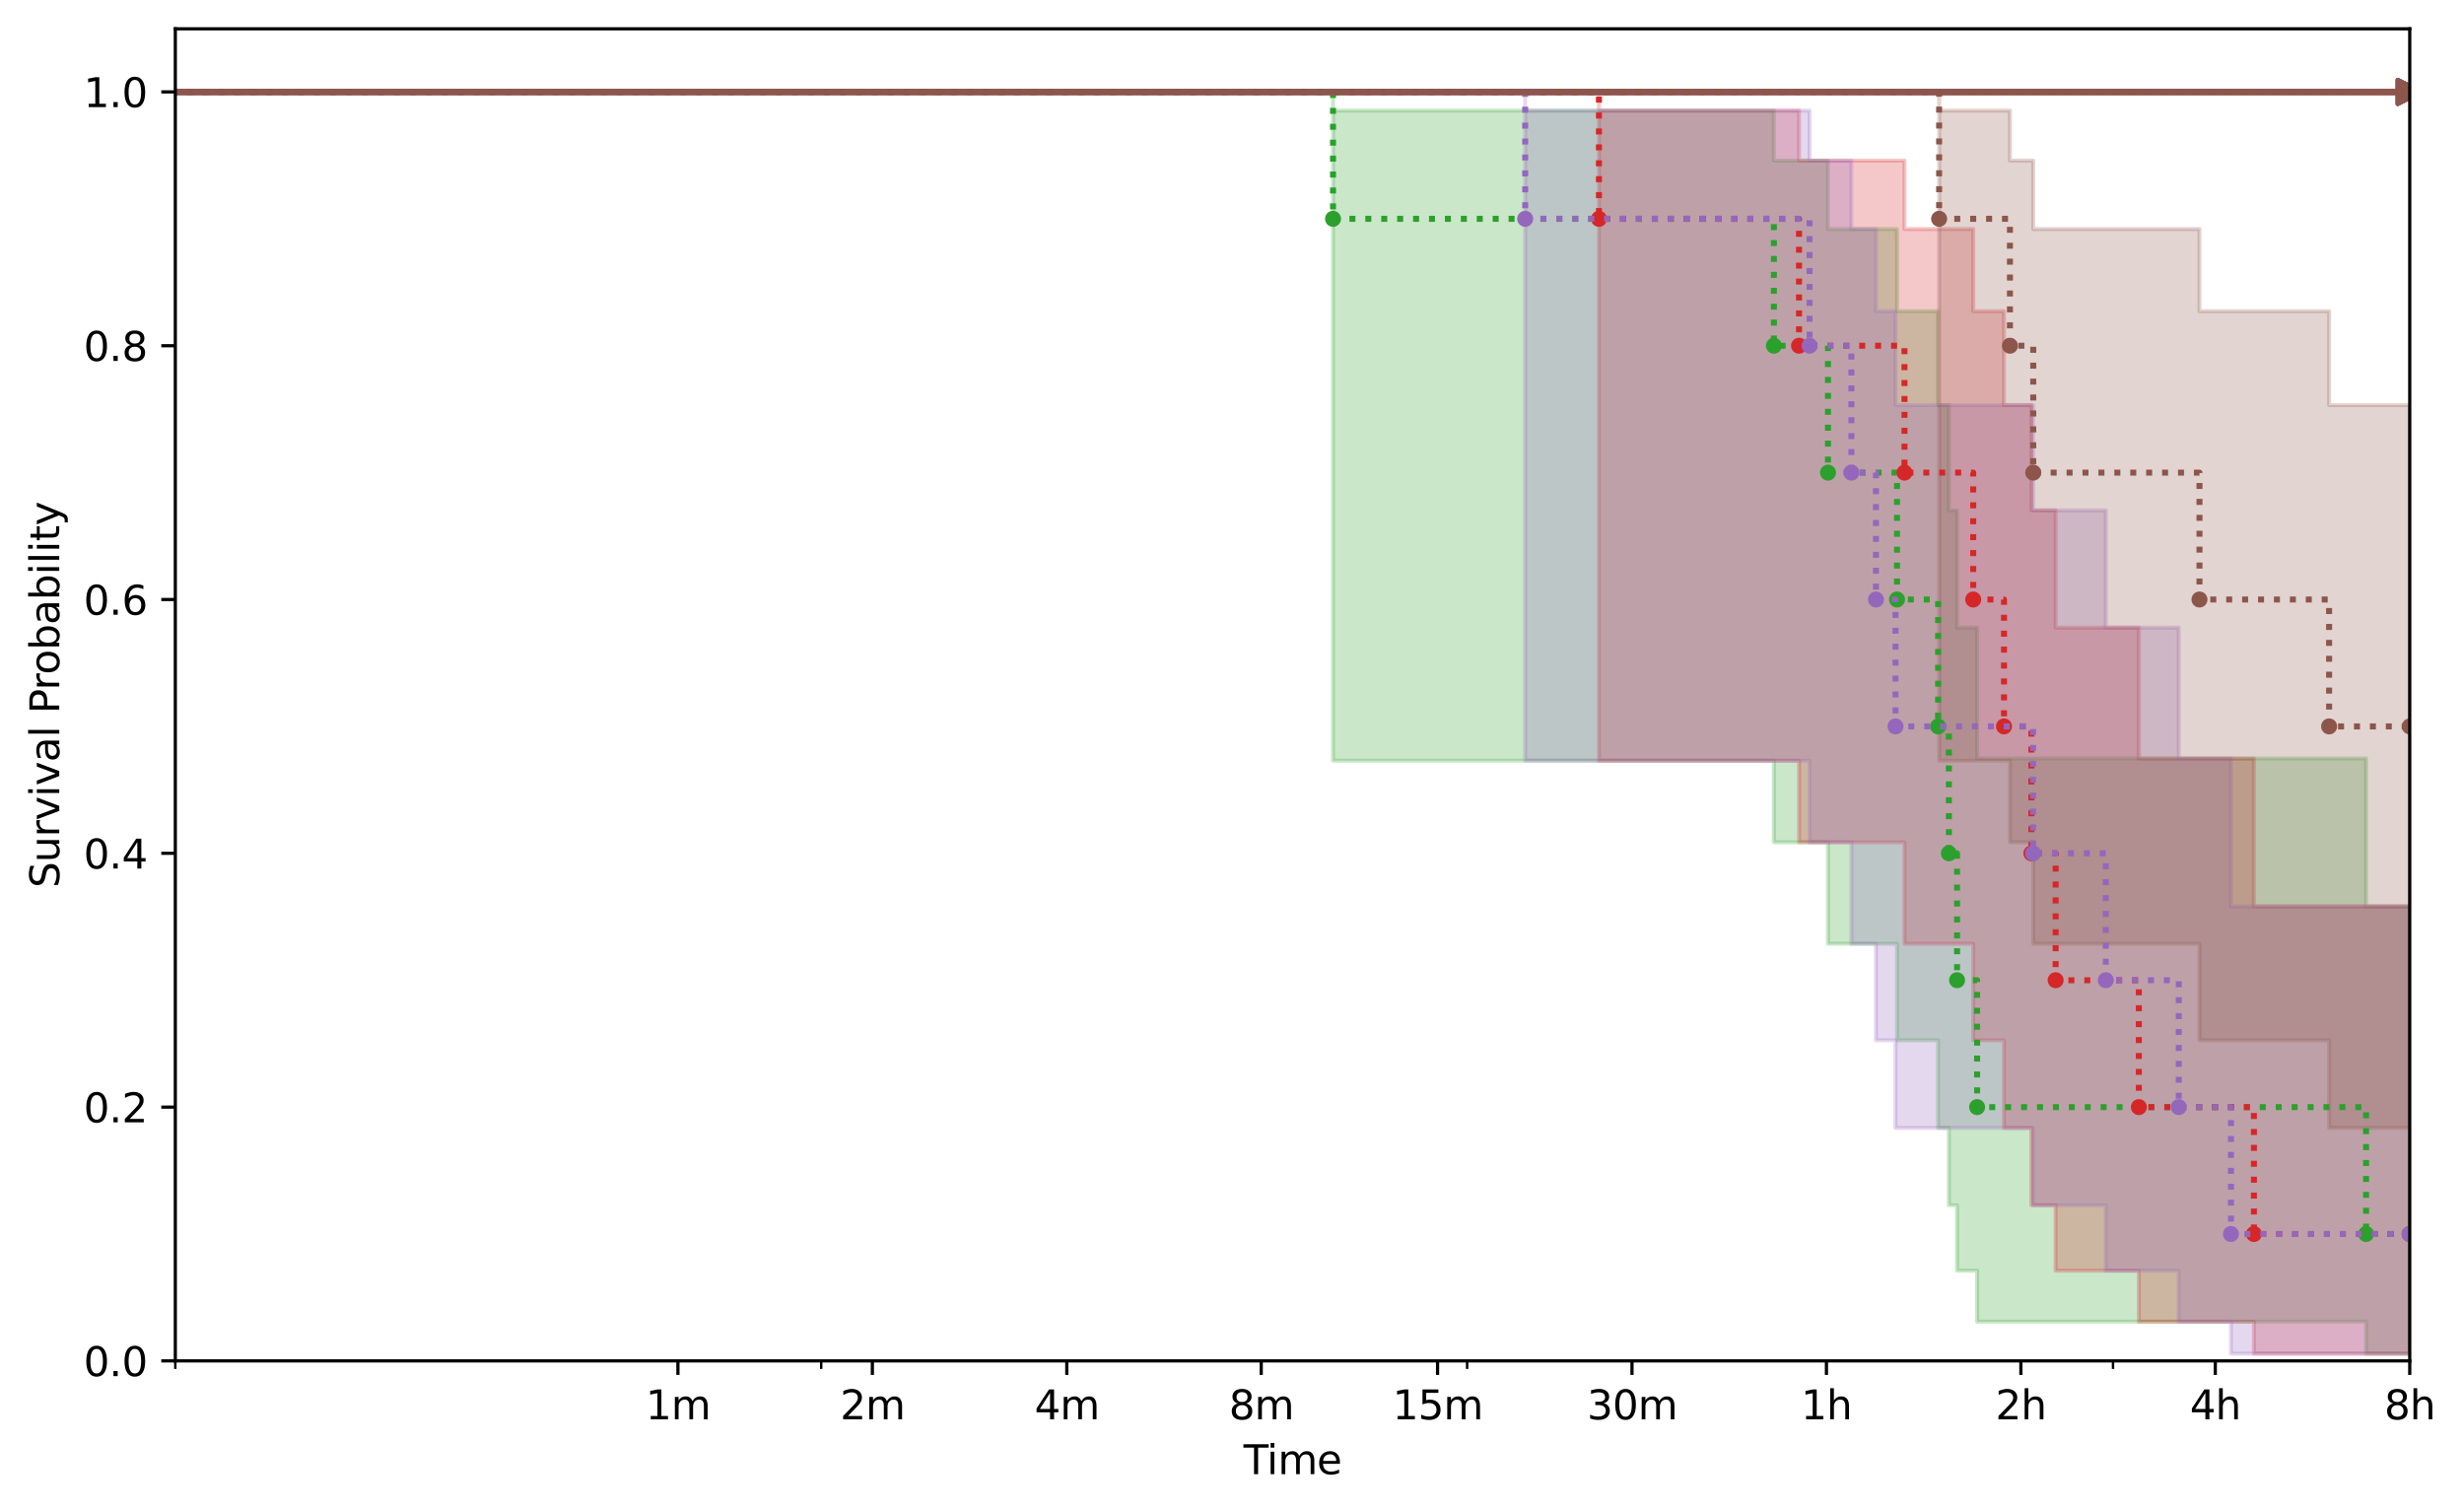 <?xml version="1.0" encoding="utf-8" standalone="no"?>
<!DOCTYPE svg PUBLIC "-//W3C//DTD SVG 1.1//EN"
  "http://www.w3.org/Graphics/SVG/1.1/DTD/svg11.dtd">
<svg xmlns:xlink="http://www.w3.org/1999/xlink" width="615.331pt" height="377.396pt" viewBox="0 0 615.331 377.396" xmlns="http://www.w3.org/2000/svg" version="1.1">
 <defs>
  <style type="text/css">*{stroke-linejoin: round; stroke-linecap: butt}</style>
 </defs>
 <g id="figure_1">
  <g id="patch_1">
   <path d="M 0 377.396 
L 615.331 377.396 
L 615.331 0 
L 0 0 
z
" style="fill: #ffffff"/>
  </g>
  <g id="axes_1">
   <g id="patch_2">
    <path d="M 43.781 339.84 
L 601.781 339.84 
L 601.781 7.2 
L 43.781 7.2 
z
" style="fill: #ffffff"/>
   </g>
   <g id="PolyCollection_1">
    <path d="M -248.185 22.954 
L -248.185 22.954 
L 601.781 22.954 
L 601.781 22.954 
L 601.781 22.954 
L 601.781 22.954 
L 601.781 22.954 
L -248.185 22.954 
z
" clip-path="url(#p99b4f36597)" style="fill: #1f77b4; fill-opacity: 0.25; stroke: #1f77b4; stroke-opacity: 0.25"/>
   </g>
   <g id="PolyCollection_2">
    <path d="M -248.185 22.954 
L -248.185 22.954 
L 601.781 22.954 
L 601.781 22.954 
L 601.781 22.954 
L 601.781 22.954 
L 601.781 22.954 
L -248.185 22.954 
z
" clip-path="url(#p99b4f36597)" style="fill: #1f77b4; fill-opacity: 0.25; stroke: #1f77b4; stroke-opacity: 0.25"/>
   </g>
   <g id="PolyCollection_3">
    <path d="M -248.185 22.954 
L -248.185 22.954 
L 601.781 22.954 
L 601.781 22.954 
L 601.781 22.954 
L 601.781 22.954 
L 601.781 22.954 
L -248.185 22.954 
z
" clip-path="url(#p99b4f36597)" style="fill: #ff7f0e; fill-opacity: 0.25; stroke: #ff7f0e; stroke-opacity: 0.25"/>
   </g>
   <g id="PolyCollection_4">
    <path d="M -248.185 22.954 
L -248.185 22.954 
L 601.781 22.954 
L 601.781 22.954 
L 601.781 22.954 
L 601.781 22.954 
L 601.781 22.954 
L -248.185 22.954 
z
" clip-path="url(#p99b4f36597)" style="fill: #ff7f0e; fill-opacity: 0.25; stroke: #ff7f0e; stroke-opacity: 0.25"/>
   </g>
   <g id="PolyCollection_5">
    <path d="M -248.185 22.954 
L -248.185 22.954 
L 332.894 22.954 
L 332.894 189.95 
L 442.99 189.95 
L 442.99 210.331 
L 456.501 210.331 
L 456.501 235.674 
L 473.739 235.674 
L 473.739 259.773 
L 483.996 259.773 
L 483.996 281.658 
L 486.688 281.658 
L 486.688 300.96 
L 488.733 300.96 
L 488.733 317.298 
L 493.741 317.298 
L 493.741 330.045 
L 590.881 330.045 
L 590.881 338.026 
L 601.781 338.026 
L 601.781 338.026 
L 601.781 226.354 
L 601.781 226.354 
L 601.781 226.354 
L 590.881 226.354 
L 590.881 189.409 
L 493.741 189.409 
L 493.741 156.722 
L 488.733 156.722 
L 488.733 127.461 
L 486.688 127.461 
L 486.688 101.169 
L 483.996 101.169 
L 483.996 77.705 
L 473.739 77.705 
L 473.739 57.194 
L 456.501 57.194 
L 456.501 40.106 
L 442.99 40.106 
L 442.99 27.618 
L 332.894 27.618 
L 332.894 22.954 
L -248.185 22.954 
z
" clip-path="url(#p99b4f36597)" style="fill: #2ca02c; fill-opacity: 0.25; stroke: #2ca02c; stroke-opacity: 0.25"/>
   </g>
   <g id="PolyCollection_6">
    <path d="M -248.185 22.954 
L -248.185 22.954 
L 601.781 22.954 
L 601.781 22.954 
L 601.781 22.954 
L 601.781 22.954 
L 601.781 22.954 
L -248.185 22.954 
z
" clip-path="url(#p99b4f36597)" style="fill: #2ca02c; fill-opacity: 0.25; stroke: #2ca02c; stroke-opacity: 0.25"/>
   </g>
   <g id="PolyCollection_7">
    <path d="M -248.185 22.954 
L -248.185 22.954 
L 399.306 22.954 
L 399.306 189.95 
L 449.271 189.95 
L 449.271 210.331 
L 475.606 210.331 
L 475.606 235.674 
L 492.767 235.674 
L 492.767 259.773 
L 500.459 259.773 
L 500.459 281.658 
L 507.295 281.658 
L 507.295 300.96 
L 513.351 300.96 
L 513.351 317.298 
L 534.135 317.298 
L 534.135 330.045 
L 562.867 330.045 
L 562.867 338.026 
L 601.781 338.026 
L 601.781 338.026 
L 601.781 226.354 
L 601.781 226.354 
L 601.781 226.354 
L 562.867 226.354 
L 562.867 189.409 
L 534.135 189.409 
L 534.135 156.722 
L 513.351 156.722 
L 513.351 127.461 
L 507.295 127.461 
L 507.295 101.169 
L 500.459 101.169 
L 500.459 77.705 
L 492.767 77.705 
L 492.767 57.194 
L 475.606 57.194 
L 475.606 40.106 
L 449.271 40.106 
L 449.271 27.618 
L 399.306 27.618 
L 399.306 22.954 
L -248.185 22.954 
z
" clip-path="url(#p99b4f36597)" style="fill: #d62728; fill-opacity: 0.25; stroke: #d62728; stroke-opacity: 0.25"/>
   </g>
   <g id="PolyCollection_8">
    <path d="M -248.185 22.954 
L -248.185 22.954 
L 601.781 22.954 
L 601.781 22.954 
L 601.781 22.954 
L 601.781 22.954 
L 601.781 22.954 
L -248.185 22.954 
z
" clip-path="url(#p99b4f36597)" style="fill: #d62728; fill-opacity: 0.25; stroke: #d62728; stroke-opacity: 0.25"/>
   </g>
   <g id="PolyCollection_9">
    <path d="M -248.185 22.954 
L -248.185 22.954 
L 380.883 22.954 
L 380.883 189.95 
L 451.902 189.95 
L 451.902 210.331 
L 462.346 210.331 
L 462.346 235.674 
L 468.478 235.674 
L 468.478 259.773 
L 473.36 259.773 
L 473.36 281.658 
L 507.715 281.658 
L 507.715 300.96 
L 525.872 300.96 
L 525.872 317.298 
L 544.093 317.298 
L 544.093 330.045 
L 557.128 330.045 
L 557.128 338.026 
L 601.781 338.026 
L 601.781 338.026 
L 601.781 226.354 
L 601.781 226.354 
L 601.781 226.354 
L 557.128 226.354 
L 557.128 189.409 
L 544.093 189.409 
L 544.093 156.722 
L 525.872 156.722 
L 525.872 127.461 
L 507.715 127.461 
L 507.715 101.169 
L 473.36 101.169 
L 473.36 77.705 
L 468.478 77.705 
L 468.478 57.194 
L 462.346 57.194 
L 462.346 40.106 
L 451.902 40.106 
L 451.902 27.618 
L 380.883 27.618 
L 380.883 22.954 
L -248.185 22.954 
z
" clip-path="url(#p99b4f36597)" style="fill: #9467bd; fill-opacity: 0.25; stroke: #9467bd; stroke-opacity: 0.25"/>
   </g>
   <g id="PolyCollection_10">
    <path d="M -248.185 22.954 
L -248.185 22.954 
L 601.781 22.954 
L 601.781 22.954 
L 601.781 22.954 
L 601.781 22.954 
L 601.781 22.954 
L -248.185 22.954 
z
" clip-path="url(#p99b4f36597)" style="fill: #9467bd; fill-opacity: 0.25; stroke: #9467bd; stroke-opacity: 0.25"/>
   </g>
   <g id="PolyCollection_11">
    <path d="M -248.185 22.954 
L -248.185 22.954 
L 484.256 22.954 
L 484.256 189.95 
L 501.941 189.95 
L 501.941 210.331 
L 507.762 210.331 
L 507.762 235.674 
L 549.273 235.674 
L 549.273 259.773 
L 581.645 259.773 
L 581.645 281.658 
L 601.781 281.658 
L 601.781 281.658 
L 601.781 101.169 
L 601.781 101.169 
L 601.781 101.169 
L 581.645 101.169 
L 581.645 77.705 
L 549.273 77.705 
L 549.273 57.194 
L 507.762 57.194 
L 507.762 40.106 
L 501.941 40.106 
L 501.941 27.618 
L 484.256 27.618 
L 484.256 22.954 
L -248.185 22.954 
z
" clip-path="url(#p99b4f36597)" style="fill: #8c564b; fill-opacity: 0.25; stroke: #8c564b; stroke-opacity: 0.25"/>
   </g>
   <g id="PolyCollection_12">
    <path d="M -248.185 22.954 
L -248.185 22.954 
L 601.781 22.954 
L 601.781 22.954 
L 601.781 22.954 
L 601.781 22.954 
L 601.781 22.954 
L -248.185 22.954 
z
" clip-path="url(#p99b4f36597)" style="fill: #8c564b; fill-opacity: 0.25; stroke: #8c564b; stroke-opacity: 0.25"/>
   </g>
   <g id="matplotlib.axis_1">
    <g id="xtick_1">
     <g id="line2d_1">
      <defs>
       <path id="meb22318b48" d="M 0 0 
L 0 3.5 
" style="stroke: #000000; stroke-width: 0.8"/>
      </defs>
      <g>
       <use xlink:href="#meb22318b48" x="169.297" y="339.84" style="stroke: #000000; stroke-width: 0.8"/>
      </g>
     </g>
     <g id="text_1">
      <!-- 1m -->
      <g transform="translate(161.245 354.438) scale(0.1 -0.1)">
       <defs>
        <path id="DejaVuSans-31" d="M 794 531 
L 1825 531 
L 1825 4091 
L 703 3866 
L 703 4441 
L 1819 4666 
L 2450 4666 
L 2450 531 
L 3481 531 
L 3481 0 
L 794 0 
L 794 531 
z
" transform="scale(0.016)"/>
        <path id="DejaVuSans-6d" d="M 3328 2828 
Q 3544 3216 3844 3400 
Q 4144 3584 4550 3584 
Q 5097 3584 5394 3201 
Q 5691 2819 5691 2113 
L 5691 0 
L 5113 0 
L 5113 2094 
Q 5113 2597 4934 2840 
Q 4756 3084 4391 3084 
Q 3944 3084 3684 2787 
Q 3425 2491 3425 1978 
L 3425 0 
L 2847 0 
L 2847 2094 
Q 2847 2600 2669 2842 
Q 2491 3084 2119 3084 
Q 1678 3084 1418 2786 
Q 1159 2488 1159 1978 
L 1159 0 
L 581 0 
L 581 3500 
L 1159 3500 
L 1159 2956 
Q 1356 3278 1631 3431 
Q 1906 3584 2284 3584 
Q 2666 3584 2933 3390 
Q 3200 3197 3328 2828 
z
" transform="scale(0.016)"/>
       </defs>
       <use xlink:href="#DejaVuSans-31"/>
       <use xlink:href="#DejaVuSans-6d" x="63.623"/>
      </g>
     </g>
    </g>
    <g id="xtick_2">
     <g id="line2d_2">
      <g>
       <use xlink:href="#meb22318b48" x="217.853" y="339.84" style="stroke: #000000; stroke-width: 0.8"/>
      </g>
     </g>
     <g id="text_2">
      <!-- 2m -->
      <g transform="translate(209.802 354.438) scale(0.1 -0.1)">
       <defs>
        <path id="DejaVuSans-32" d="M 1228 531 
L 3431 531 
L 3431 0 
L 469 0 
L 469 531 
Q 828 903 1448 1529 
Q 2069 2156 2228 2338 
Q 2531 2678 2651 2914 
Q 2772 3150 2772 3378 
Q 2772 3750 2511 3984 
Q 2250 4219 1831 4219 
Q 1534 4219 1204 4116 
Q 875 4013 500 3803 
L 500 4441 
Q 881 4594 1212 4672 
Q 1544 4750 1819 4750 
Q 2544 4750 2975 4387 
Q 3406 4025 3406 3419 
Q 3406 3131 3298 2873 
Q 3191 2616 2906 2266 
Q 2828 2175 2409 1742 
Q 1991 1309 1228 531 
z
" transform="scale(0.016)"/>
       </defs>
       <use xlink:href="#DejaVuSans-32"/>
       <use xlink:href="#DejaVuSans-6d" x="63.623"/>
      </g>
     </g>
    </g>
    <g id="xtick_3">
     <g id="line2d_3">
      <g>
       <use xlink:href="#meb22318b48" x="266.409" y="339.84" style="stroke: #000000; stroke-width: 0.8"/>
      </g>
     </g>
     <g id="text_3">
      <!-- 4m -->
      <g transform="translate(258.358 354.438) scale(0.1 -0.1)">
       <defs>
        <path id="DejaVuSans-34" d="M 2419 4116 
L 825 1625 
L 2419 1625 
L 2419 4116 
z
M 2253 4666 
L 3047 4666 
L 3047 1625 
L 3713 1625 
L 3713 1100 
L 3047 1100 
L 3047 0 
L 2419 0 
L 2419 1100 
L 313 1100 
L 313 1709 
L 2253 4666 
z
" transform="scale(0.016)"/>
       </defs>
       <use xlink:href="#DejaVuSans-34"/>
       <use xlink:href="#DejaVuSans-6d" x="63.623"/>
      </g>
     </g>
    </g>
    <g id="xtick_4">
     <g id="line2d_4">
      <g>
       <use xlink:href="#meb22318b48" x="314.965" y="339.84" style="stroke: #000000; stroke-width: 0.8"/>
      </g>
     </g>
     <g id="text_4">
      <!-- 8m -->
      <g transform="translate(306.914 354.438) scale(0.1 -0.1)">
       <defs>
        <path id="DejaVuSans-38" d="M 2034 2216 
Q 1584 2216 1326 1975 
Q 1069 1734 1069 1313 
Q 1069 891 1326 650 
Q 1584 409 2034 409 
Q 2484 409 2743 651 
Q 3003 894 3003 1313 
Q 3003 1734 2745 1975 
Q 2488 2216 2034 2216 
z
M 1403 2484 
Q 997 2584 770 2862 
Q 544 3141 544 3541 
Q 544 4100 942 4425 
Q 1341 4750 2034 4750 
Q 2731 4750 3128 4425 
Q 3525 4100 3525 3541 
Q 3525 3141 3298 2862 
Q 3072 2584 2669 2484 
Q 3125 2378 3379 2068 
Q 3634 1759 3634 1313 
Q 3634 634 3220 271 
Q 2806 -91 2034 -91 
Q 1263 -91 848 271 
Q 434 634 434 1313 
Q 434 1759 690 2068 
Q 947 2378 1403 2484 
z
M 1172 3481 
Q 1172 3119 1398 2916 
Q 1625 2713 2034 2713 
Q 2441 2713 2670 2916 
Q 2900 3119 2900 3481 
Q 2900 3844 2670 4047 
Q 2441 4250 2034 4250 
Q 1625 4250 1398 4047 
Q 1172 3844 1172 3481 
z
" transform="scale(0.016)"/>
       </defs>
       <use xlink:href="#DejaVuSans-38"/>
       <use xlink:href="#DejaVuSans-6d" x="63.623"/>
      </g>
     </g>
    </g>
    <g id="xtick_5">
     <g id="line2d_5">
      <g>
       <use xlink:href="#meb22318b48" x="359.001" y="339.84" style="stroke: #000000; stroke-width: 0.8"/>
      </g>
     </g>
     <g id="text_5">
      <!-- 15m -->
      <g transform="translate(347.768 354.438) scale(0.1 -0.1)">
       <defs>
        <path id="DejaVuSans-35" d="M 691 4666 
L 3169 4666 
L 3169 4134 
L 1269 4134 
L 1269 2991 
Q 1406 3038 1543 3061 
Q 1681 3084 1819 3084 
Q 2600 3084 3056 2656 
Q 3513 2228 3513 1497 
Q 3513 744 3044 326 
Q 2575 -91 1722 -91 
Q 1428 -91 1123 -41 
Q 819 9 494 109 
L 494 744 
Q 775 591 1075 516 
Q 1375 441 1709 441 
Q 2250 441 2565 725 
Q 2881 1009 2881 1497 
Q 2881 1984 2565 2268 
Q 2250 2553 1709 2553 
Q 1456 2553 1204 2497 
Q 953 2441 691 2322 
L 691 4666 
z
" transform="scale(0.016)"/>
       </defs>
       <use xlink:href="#DejaVuSans-31"/>
       <use xlink:href="#DejaVuSans-35" x="63.623"/>
       <use xlink:href="#DejaVuSans-6d" x="127.246"/>
      </g>
     </g>
    </g>
    <g id="xtick_6">
     <g id="line2d_6">
      <g>
       <use xlink:href="#meb22318b48" x="407.557" y="339.84" style="stroke: #000000; stroke-width: 0.8"/>
      </g>
     </g>
     <g id="text_6">
      <!-- 30m -->
      <g transform="translate(396.324 354.438) scale(0.1 -0.1)">
       <defs>
        <path id="DejaVuSans-33" d="M 2597 2516 
Q 3050 2419 3304 2112 
Q 3559 1806 3559 1356 
Q 3559 666 3084 287 
Q 2609 -91 1734 -91 
Q 1441 -91 1130 -33 
Q 819 25 488 141 
L 488 750 
Q 750 597 1062 519 
Q 1375 441 1716 441 
Q 2309 441 2620 675 
Q 2931 909 2931 1356 
Q 2931 1769 2642 2001 
Q 2353 2234 1838 2234 
L 1294 2234 
L 1294 2753 
L 1863 2753 
Q 2328 2753 2575 2939 
Q 2822 3125 2822 3475 
Q 2822 3834 2567 4026 
Q 2313 4219 1838 4219 
Q 1578 4219 1281 4162 
Q 984 4106 628 3988 
L 628 4550 
Q 988 4650 1302 4700 
Q 1616 4750 1894 4750 
Q 2613 4750 3031 4423 
Q 3450 4097 3450 3541 
Q 3450 3153 3228 2886 
Q 3006 2619 2597 2516 
z
" transform="scale(0.016)"/>
        <path id="DejaVuSans-30" d="M 2034 4250 
Q 1547 4250 1301 3770 
Q 1056 3291 1056 2328 
Q 1056 1369 1301 889 
Q 1547 409 2034 409 
Q 2525 409 2770 889 
Q 3016 1369 3016 2328 
Q 3016 3291 2770 3770 
Q 2525 4250 2034 4250 
z
M 2034 4750 
Q 2819 4750 3233 4129 
Q 3647 3509 3647 2328 
Q 3647 1150 3233 529 
Q 2819 -91 2034 -91 
Q 1250 -91 836 529 
Q 422 1150 422 2328 
Q 422 3509 836 4129 
Q 1250 4750 2034 4750 
z
" transform="scale(0.016)"/>
       </defs>
       <use xlink:href="#DejaVuSans-33"/>
       <use xlink:href="#DejaVuSans-30" x="63.623"/>
       <use xlink:href="#DejaVuSans-6d" x="127.246"/>
      </g>
     </g>
    </g>
    <g id="xtick_7">
     <g id="line2d_7">
      <g>
       <use xlink:href="#meb22318b48" x="456.113" y="339.84" style="stroke: #000000; stroke-width: 0.8"/>
      </g>
     </g>
     <g id="text_7">
      <!-- 1h -->
      <g transform="translate(449.763 354.438) scale(0.1 -0.1)">
       <defs>
        <path id="DejaVuSans-68" d="M 3513 2113 
L 3513 0 
L 2938 0 
L 2938 2094 
Q 2938 2591 2744 2837 
Q 2550 3084 2163 3084 
Q 1697 3084 1428 2787 
Q 1159 2491 1159 1978 
L 1159 0 
L 581 0 
L 581 4863 
L 1159 4863 
L 1159 2956 
Q 1366 3272 1645 3428 
Q 1925 3584 2291 3584 
Q 2894 3584 3203 3211 
Q 3513 2838 3513 2113 
z
" transform="scale(0.016)"/>
       </defs>
       <use xlink:href="#DejaVuSans-31"/>
       <use xlink:href="#DejaVuSans-68" x="63.623"/>
      </g>
     </g>
    </g>
    <g id="xtick_8">
     <g id="line2d_8">
      <g>
       <use xlink:href="#meb22318b48" x="504.669" y="339.84" style="stroke: #000000; stroke-width: 0.8"/>
      </g>
     </g>
     <g id="text_8">
      <!-- 2h -->
      <g transform="translate(498.319 354.438) scale(0.1 -0.1)">
       <use xlink:href="#DejaVuSans-32"/>
       <use xlink:href="#DejaVuSans-68" x="63.623"/>
      </g>
     </g>
    </g>
    <g id="xtick_9">
     <g id="line2d_9">
      <g>
       <use xlink:href="#meb22318b48" x="553.225" y="339.84" style="stroke: #000000; stroke-width: 0.8"/>
      </g>
     </g>
     <g id="text_9">
      <!-- 4h -->
      <g transform="translate(546.875 354.438) scale(0.1 -0.1)">
       <use xlink:href="#DejaVuSans-34"/>
       <use xlink:href="#DejaVuSans-68" x="63.623"/>
      </g>
     </g>
    </g>
    <g id="xtick_10">
     <g id="line2d_10">
      <g>
       <use xlink:href="#meb22318b48" x="601.781" y="339.84" style="stroke: #000000; stroke-width: 0.8"/>
      </g>
     </g>
     <g id="text_10">
      <!-- 8h -->
      <g transform="translate(595.431 354.438) scale(0.1 -0.1)">
       <use xlink:href="#DejaVuSans-38"/>
       <use xlink:href="#DejaVuSans-68" x="63.623"/>
      </g>
     </g>
    </g>
    <g id="xtick_11">
     <g id="line2d_11">
      <defs>
       <path id="mcc14219055" d="M 0 0 
L 0 2 
" style="stroke: #000000; stroke-width: 0.6"/>
      </defs>
      <g>
       <use xlink:href="#mcc14219055" x="43.781" y="339.84" style="stroke: #000000; stroke-width: 0.6"/>
      </g>
     </g>
    </g>
    <g id="xtick_12">
     <g id="line2d_12">
      <g>
       <use xlink:href="#mcc14219055" x="205.081" y="339.84" style="stroke: #000000; stroke-width: 0.6"/>
      </g>
     </g>
    </g>
    <g id="xtick_13">
     <g id="line2d_13">
      <g>
       <use xlink:href="#mcc14219055" x="366.381" y="339.84" style="stroke: #000000; stroke-width: 0.6"/>
      </g>
     </g>
    </g>
    <g id="xtick_14">
     <g id="line2d_14">
      <g>
       <use xlink:href="#mcc14219055" x="527.681" y="339.84" style="stroke: #000000; stroke-width: 0.6"/>
      </g>
     </g>
    </g>
    <g id="text_11">
     <!-- Time -->
     <g transform="translate(310.548 368.117) scale(0.1 -0.1)">
      <defs>
       <path id="DejaVuSans-54" d="M -19 4666 
L 3928 4666 
L 3928 4134 
L 2272 4134 
L 2272 0 
L 1638 0 
L 1638 4134 
L -19 4134 
L -19 4666 
z
" transform="scale(0.016)"/>
       <path id="DejaVuSans-69" d="M 603 3500 
L 1178 3500 
L 1178 0 
L 603 0 
L 603 3500 
z
M 603 4863 
L 1178 4863 
L 1178 4134 
L 603 4134 
L 603 4863 
z
" transform="scale(0.016)"/>
       <path id="DejaVuSans-65" d="M 3597 1894 
L 3597 1613 
L 953 1613 
Q 991 1019 1311 708 
Q 1631 397 2203 397 
Q 2534 397 2845 478 
Q 3156 559 3463 722 
L 3463 178 
Q 3153 47 2828 -22 
Q 2503 -91 2169 -91 
Q 1331 -91 842 396 
Q 353 884 353 1716 
Q 353 2575 817 3079 
Q 1281 3584 2069 3584 
Q 2775 3584 3186 3129 
Q 3597 2675 3597 1894 
z
M 3022 2063 
Q 3016 2534 2758 2815 
Q 2500 3097 2075 3097 
Q 1594 3097 1305 2825 
Q 1016 2553 972 2059 
L 3022 2063 
z
" transform="scale(0.016)"/>
      </defs>
      <use xlink:href="#DejaVuSans-54"/>
      <use xlink:href="#DejaVuSans-69" x="57.959"/>
      <use xlink:href="#DejaVuSans-6d" x="85.742"/>
      <use xlink:href="#DejaVuSans-65" x="183.154"/>
     </g>
    </g>
   </g>
   <g id="matplotlib.axis_2">
    <g id="ytick_1">
     <g id="line2d_15">
      <defs>
       <path id="md3e900c916" d="M 0 0 
L -3.5 0 
" style="stroke: #000000; stroke-width: 0.8"/>
      </defs>
      <g>
       <use xlink:href="#md3e900c916" x="43.781" y="339.84" style="stroke: #000000; stroke-width: 0.8"/>
      </g>
     </g>
     <g id="text_12">
      <!-- 0.0 -->
      <g transform="translate(20.878 343.639) scale(0.1 -0.1)">
       <defs>
        <path id="DejaVuSans-2e" d="M 684 794 
L 1344 794 
L 1344 0 
L 684 0 
L 684 794 
z
" transform="scale(0.016)"/>
       </defs>
       <use xlink:href="#DejaVuSans-30"/>
       <use xlink:href="#DejaVuSans-2e" x="63.623"/>
       <use xlink:href="#DejaVuSans-30" x="95.41"/>
      </g>
     </g>
    </g>
    <g id="ytick_2">
     <g id="line2d_16">
      <g>
       <use xlink:href="#md3e900c916" x="43.781" y="276.463" style="stroke: #000000; stroke-width: 0.8"/>
      </g>
     </g>
     <g id="text_13">
      <!-- 0.2 -->
      <g transform="translate(20.878 280.262) scale(0.1 -0.1)">
       <use xlink:href="#DejaVuSans-30"/>
       <use xlink:href="#DejaVuSans-2e" x="63.623"/>
       <use xlink:href="#DejaVuSans-32" x="95.41"/>
      </g>
     </g>
    </g>
    <g id="ytick_3">
     <g id="line2d_17">
      <g>
       <use xlink:href="#md3e900c916" x="43.781" y="213.085" style="stroke: #000000; stroke-width: 0.8"/>
      </g>
     </g>
     <g id="text_14">
      <!-- 0.4 -->
      <g transform="translate(20.878 216.885) scale(0.1 -0.1)">
       <use xlink:href="#DejaVuSans-30"/>
       <use xlink:href="#DejaVuSans-2e" x="63.623"/>
       <use xlink:href="#DejaVuSans-34" x="95.41"/>
      </g>
     </g>
    </g>
    <g id="ytick_4">
     <g id="line2d_18">
      <g>
       <use xlink:href="#md3e900c916" x="43.781" y="149.708" style="stroke: #000000; stroke-width: 0.8"/>
      </g>
     </g>
     <g id="text_15">
      <!-- 0.6 -->
      <g transform="translate(20.878 153.507) scale(0.1 -0.1)">
       <defs>
        <path id="DejaVuSans-36" d="M 2113 2584 
Q 1688 2584 1439 2293 
Q 1191 2003 1191 1497 
Q 1191 994 1439 701 
Q 1688 409 2113 409 
Q 2538 409 2786 701 
Q 3034 994 3034 1497 
Q 3034 2003 2786 2293 
Q 2538 2584 2113 2584 
z
M 3366 4563 
L 3366 3988 
Q 3128 4100 2886 4159 
Q 2644 4219 2406 4219 
Q 1781 4219 1451 3797 
Q 1122 3375 1075 2522 
Q 1259 2794 1537 2939 
Q 1816 3084 2150 3084 
Q 2853 3084 3261 2657 
Q 3669 2231 3669 1497 
Q 3669 778 3244 343 
Q 2819 -91 2113 -91 
Q 1303 -91 875 529 
Q 447 1150 447 2328 
Q 447 3434 972 4092 
Q 1497 4750 2381 4750 
Q 2619 4750 2861 4703 
Q 3103 4656 3366 4563 
z
" transform="scale(0.016)"/>
       </defs>
       <use xlink:href="#DejaVuSans-30"/>
       <use xlink:href="#DejaVuSans-2e" x="63.623"/>
       <use xlink:href="#DejaVuSans-36" x="95.41"/>
      </g>
     </g>
    </g>
    <g id="ytick_5">
     <g id="line2d_19">
      <g>
       <use xlink:href="#md3e900c916" x="43.781" y="86.331" style="stroke: #000000; stroke-width: 0.8"/>
      </g>
     </g>
     <g id="text_16">
      <!-- 0.8 -->
      <g transform="translate(20.878 90.13) scale(0.1 -0.1)">
       <use xlink:href="#DejaVuSans-30"/>
       <use xlink:href="#DejaVuSans-2e" x="63.623"/>
       <use xlink:href="#DejaVuSans-38" x="95.41"/>
      </g>
     </g>
    </g>
    <g id="ytick_6">
     <g id="line2d_20">
      <g>
       <use xlink:href="#md3e900c916" x="43.781" y="22.954" style="stroke: #000000; stroke-width: 0.8"/>
      </g>
     </g>
     <g id="text_17">
      <!-- 1.0 -->
      <g transform="translate(20.878 26.753) scale(0.1 -0.1)">
       <use xlink:href="#DejaVuSans-31"/>
       <use xlink:href="#DejaVuSans-2e" x="63.623"/>
       <use xlink:href="#DejaVuSans-30" x="95.41"/>
      </g>
     </g>
    </g>
    <g id="text_18">
     <!-- Survival Probability -->
     <g transform="translate(14.798 221.697) rotate(-90) scale(0.1 -0.1)">
      <defs>
       <path id="DejaVuSans-53" d="M 3425 4513 
L 3425 3897 
Q 3066 4069 2747 4153 
Q 2428 4238 2131 4238 
Q 1616 4238 1336 4038 
Q 1056 3838 1056 3469 
Q 1056 3159 1242 3001 
Q 1428 2844 1947 2747 
L 2328 2669 
Q 3034 2534 3370 2195 
Q 3706 1856 3706 1288 
Q 3706 609 3251 259 
Q 2797 -91 1919 -91 
Q 1588 -91 1214 -16 
Q 841 59 441 206 
L 441 856 
Q 825 641 1194 531 
Q 1563 422 1919 422 
Q 2459 422 2753 634 
Q 3047 847 3047 1241 
Q 3047 1584 2836 1778 
Q 2625 1972 2144 2069 
L 1759 2144 
Q 1053 2284 737 2584 
Q 422 2884 422 3419 
Q 422 4038 858 4394 
Q 1294 4750 2059 4750 
Q 2388 4750 2728 4690 
Q 3069 4631 3425 4513 
z
" transform="scale(0.016)"/>
       <path id="DejaVuSans-75" d="M 544 1381 
L 544 3500 
L 1119 3500 
L 1119 1403 
Q 1119 906 1312 657 
Q 1506 409 1894 409 
Q 2359 409 2629 706 
Q 2900 1003 2900 1516 
L 2900 3500 
L 3475 3500 
L 3475 0 
L 2900 0 
L 2900 538 
Q 2691 219 2414 64 
Q 2138 -91 1772 -91 
Q 1169 -91 856 284 
Q 544 659 544 1381 
z
M 1991 3584 
L 1991 3584 
z
" transform="scale(0.016)"/>
       <path id="DejaVuSans-72" d="M 2631 2963 
Q 2534 3019 2420 3045 
Q 2306 3072 2169 3072 
Q 1681 3072 1420 2755 
Q 1159 2438 1159 1844 
L 1159 0 
L 581 0 
L 581 3500 
L 1159 3500 
L 1159 2956 
Q 1341 3275 1631 3429 
Q 1922 3584 2338 3584 
Q 2397 3584 2469 3576 
Q 2541 3569 2628 3553 
L 2631 2963 
z
" transform="scale(0.016)"/>
       <path id="DejaVuSans-76" d="M 191 3500 
L 800 3500 
L 1894 563 
L 2988 3500 
L 3597 3500 
L 2284 0 
L 1503 0 
L 191 3500 
z
" transform="scale(0.016)"/>
       <path id="DejaVuSans-61" d="M 2194 1759 
Q 1497 1759 1228 1600 
Q 959 1441 959 1056 
Q 959 750 1161 570 
Q 1363 391 1709 391 
Q 2188 391 2477 730 
Q 2766 1069 2766 1631 
L 2766 1759 
L 2194 1759 
z
M 3341 1997 
L 3341 0 
L 2766 0 
L 2766 531 
Q 2569 213 2275 61 
Q 1981 -91 1556 -91 
Q 1019 -91 701 211 
Q 384 513 384 1019 
Q 384 1609 779 1909 
Q 1175 2209 1959 2209 
L 2766 2209 
L 2766 2266 
Q 2766 2663 2505 2880 
Q 2244 3097 1772 3097 
Q 1472 3097 1187 3025 
Q 903 2953 641 2809 
L 641 3341 
Q 956 3463 1253 3523 
Q 1550 3584 1831 3584 
Q 2591 3584 2966 3190 
Q 3341 2797 3341 1997 
z
" transform="scale(0.016)"/>
       <path id="DejaVuSans-6c" d="M 603 4863 
L 1178 4863 
L 1178 0 
L 603 0 
L 603 4863 
z
" transform="scale(0.016)"/>
       <path id="DejaVuSans-20" transform="scale(0.016)"/>
       <path id="DejaVuSans-50" d="M 1259 4147 
L 1259 2394 
L 2053 2394 
Q 2494 2394 2734 2622 
Q 2975 2850 2975 3272 
Q 2975 3691 2734 3919 
Q 2494 4147 2053 4147 
L 1259 4147 
z
M 628 4666 
L 2053 4666 
Q 2838 4666 3239 4311 
Q 3641 3956 3641 3272 
Q 3641 2581 3239 2228 
Q 2838 1875 2053 1875 
L 1259 1875 
L 1259 0 
L 628 0 
L 628 4666 
z
" transform="scale(0.016)"/>
       <path id="DejaVuSans-6f" d="M 1959 3097 
Q 1497 3097 1228 2736 
Q 959 2375 959 1747 
Q 959 1119 1226 758 
Q 1494 397 1959 397 
Q 2419 397 2687 759 
Q 2956 1122 2956 1747 
Q 2956 2369 2687 2733 
Q 2419 3097 1959 3097 
z
M 1959 3584 
Q 2709 3584 3137 3096 
Q 3566 2609 3566 1747 
Q 3566 888 3137 398 
Q 2709 -91 1959 -91 
Q 1206 -91 779 398 
Q 353 888 353 1747 
Q 353 2609 779 3096 
Q 1206 3584 1959 3584 
z
" transform="scale(0.016)"/>
       <path id="DejaVuSans-62" d="M 3116 1747 
Q 3116 2381 2855 2742 
Q 2594 3103 2138 3103 
Q 1681 3103 1420 2742 
Q 1159 2381 1159 1747 
Q 1159 1113 1420 752 
Q 1681 391 2138 391 
Q 2594 391 2855 752 
Q 3116 1113 3116 1747 
z
M 1159 2969 
Q 1341 3281 1617 3432 
Q 1894 3584 2278 3584 
Q 2916 3584 3314 3078 
Q 3713 2572 3713 1747 
Q 3713 922 3314 415 
Q 2916 -91 2278 -91 
Q 1894 -91 1617 61 
Q 1341 213 1159 525 
L 1159 0 
L 581 0 
L 581 4863 
L 1159 4863 
L 1159 2969 
z
" transform="scale(0.016)"/>
       <path id="DejaVuSans-74" d="M 1172 4494 
L 1172 3500 
L 2356 3500 
L 2356 3053 
L 1172 3053 
L 1172 1153 
Q 1172 725 1289 603 
Q 1406 481 1766 481 
L 2356 481 
L 2356 0 
L 1766 0 
Q 1100 0 847 248 
Q 594 497 594 1153 
L 594 3053 
L 172 3053 
L 172 3500 
L 594 3500 
L 594 4494 
L 1172 4494 
z
" transform="scale(0.016)"/>
       <path id="DejaVuSans-79" d="M 2059 -325 
Q 1816 -950 1584 -1140 
Q 1353 -1331 966 -1331 
L 506 -1331 
L 506 -850 
L 844 -850 
Q 1081 -850 1212 -737 
Q 1344 -625 1503 -206 
L 1606 56 
L 191 3500 
L 800 3500 
L 1894 763 
L 2988 3500 
L 3597 3500 
L 2059 -325 
z
" transform="scale(0.016)"/>
      </defs>
      <use xlink:href="#DejaVuSans-53"/>
      <use xlink:href="#DejaVuSans-75" x="63.477"/>
      <use xlink:href="#DejaVuSans-72" x="126.855"/>
      <use xlink:href="#DejaVuSans-76" x="167.969"/>
      <use xlink:href="#DejaVuSans-69" x="227.148"/>
      <use xlink:href="#DejaVuSans-76" x="254.932"/>
      <use xlink:href="#DejaVuSans-61" x="314.111"/>
      <use xlink:href="#DejaVuSans-6c" x="375.391"/>
      <use xlink:href="#DejaVuSans-20" x="403.174"/>
      <use xlink:href="#DejaVuSans-50" x="434.961"/>
      <use xlink:href="#DejaVuSans-72" x="493.514"/>
      <use xlink:href="#DejaVuSans-6f" x="532.377"/>
      <use xlink:href="#DejaVuSans-62" x="593.559"/>
      <use xlink:href="#DejaVuSans-61" x="657.035"/>
      <use xlink:href="#DejaVuSans-62" x="718.314"/>
      <use xlink:href="#DejaVuSans-69" x="781.791"/>
      <use xlink:href="#DejaVuSans-6c" x="809.574"/>
      <use xlink:href="#DejaVuSans-69" x="837.357"/>
      <use xlink:href="#DejaVuSans-74" x="865.141"/>
      <use xlink:href="#DejaVuSans-79" x="904.35"/>
     </g>
    </g>
   </g>
   <g id="line2d_21">
    <path d="M -1 22.954 
L 601.781 22.954 
L 601.781 22.954 
" clip-path="url(#p99b4f36597)" style="fill: none; stroke-dasharray: 1.5,2.475; stroke-dashoffset: 0; stroke: #1f77b4; stroke-width: 1.5"/>
    <defs>
     <path id="mf119b921c4" d="M 0 1.5 
C 0.398 1.5 0.779 1.342 1.061 1.061 
C 1.342 0.779 1.5 0.398 1.5 0 
C 1.5 -0.398 1.342 -0.779 1.061 -1.061 
C 0.779 -1.342 0.398 -1.5 0 -1.5 
C -0.398 -1.5 -0.779 -1.342 -1.061 -1.061 
C -1.342 -0.779 -1.5 -0.398 -1.5 0 
C -1.5 0.398 -1.342 0.779 -1.061 1.061 
C -0.779 1.342 -0.398 1.5 0 1.5 
z
" style="stroke: #1f77b4"/>
    </defs>
    <g clip-path="url(#p99b4f36597)">
     <use xlink:href="#mf119b921c4" x="-1" y="22.954" style="fill: #1f77b4; stroke: #1f77b4"/>
     <use xlink:href="#mf119b921c4" x="601.781" y="22.954" style="fill: #1f77b4; stroke: #1f77b4"/>
    </g>
   </g>
   <g id="line2d_22">
    <path d="M -1 22.954 
L 601.781 22.954 
L 601.781 22.954 
" clip-path="url(#p99b4f36597)" style="fill: none; stroke: #1f77b4; stroke-width: 1.5; stroke-linecap: square"/>
    <defs>
     <path id="m54abbc9f58" d="M 3 0 
L -3 -3 
L -3 3 
z
" style="stroke: #1f77b4; stroke-linejoin: miter"/>
    </defs>
    <g clip-path="url(#p99b4f36597)">
     <use xlink:href="#m54abbc9f58" x="-1" y="22.954" style="fill: #1f77b4; stroke: #1f77b4; stroke-linejoin: miter"/>
     <use xlink:href="#m54abbc9f58" x="601.781" y="22.954" style="fill: #1f77b4; stroke: #1f77b4; stroke-linejoin: miter"/>
    </g>
   </g>
   <g id="line2d_23">
    <path d="M -1 22.954 
L 601.781 22.954 
L 601.781 22.954 
" clip-path="url(#p99b4f36597)" style="fill: none; stroke-dasharray: 1.5,2.475; stroke-dashoffset: 0; stroke: #ff7f0e; stroke-width: 1.5"/>
    <defs>
     <path id="m6ed3cbbd96" d="M 0 1.5 
C 0.398 1.5 0.779 1.342 1.061 1.061 
C 1.342 0.779 1.5 0.398 1.5 0 
C 1.5 -0.398 1.342 -0.779 1.061 -1.061 
C 0.779 -1.342 0.398 -1.5 0 -1.5 
C -0.398 -1.5 -0.779 -1.342 -1.061 -1.061 
C -1.342 -0.779 -1.5 -0.398 -1.5 0 
C -1.5 0.398 -1.342 0.779 -1.061 1.061 
C -0.779 1.342 -0.398 1.5 0 1.5 
z
" style="stroke: #ff7f0e"/>
    </defs>
    <g clip-path="url(#p99b4f36597)">
     <use xlink:href="#m6ed3cbbd96" x="-1" y="22.954" style="fill: #ff7f0e; stroke: #ff7f0e"/>
     <use xlink:href="#m6ed3cbbd96" x="601.781" y="22.954" style="fill: #ff7f0e; stroke: #ff7f0e"/>
    </g>
   </g>
   <g id="line2d_24">
    <path d="M -1 22.954 
L 601.781 22.954 
L 601.781 22.954 
" clip-path="url(#p99b4f36597)" style="fill: none; stroke: #ff7f0e; stroke-width: 1.5; stroke-linecap: square"/>
    <defs>
     <path id="m851c515db3" d="M 3 0 
L -3 -3 
L -3 3 
z
" style="stroke: #ff7f0e; stroke-linejoin: miter"/>
    </defs>
    <g clip-path="url(#p99b4f36597)">
     <use xlink:href="#m851c515db3" x="-1" y="22.954" style="fill: #ff7f0e; stroke: #ff7f0e; stroke-linejoin: miter"/>
     <use xlink:href="#m851c515db3" x="601.781" y="22.954" style="fill: #ff7f0e; stroke: #ff7f0e; stroke-linejoin: miter"/>
    </g>
   </g>
   <g id="line2d_25">
    <path d="M -1 22.954 
L 332.894 22.954 
L 332.894 54.642 
L 442.99 54.642 
L 442.99 86.331 
L 456.501 86.331 
L 456.501 118.02 
L 473.739 118.02 
L 473.739 149.708 
L 483.996 149.708 
L 483.996 181.397 
L 486.688 181.397 
L 486.688 213.085 
L 488.733 213.085 
L 488.733 244.774 
L 493.741 244.774 
L 493.741 276.463 
L 590.881 276.463 
L 590.881 308.151 
L 601.781 308.151 
L 601.781 308.151 
" clip-path="url(#p99b4f36597)" style="fill: none; stroke-dasharray: 1.5,2.475; stroke-dashoffset: 0; stroke: #2ca02c; stroke-width: 1.5"/>
    <defs>
     <path id="m5a14f003a8" d="M 0 1.5 
C 0.398 1.5 0.779 1.342 1.061 1.061 
C 1.342 0.779 1.5 0.398 1.5 0 
C 1.5 -0.398 1.342 -0.779 1.061 -1.061 
C 0.779 -1.342 0.398 -1.5 0 -1.5 
C -0.398 -1.5 -0.779 -1.342 -1.061 -1.061 
C -1.342 -0.779 -1.5 -0.398 -1.5 0 
C -1.5 0.398 -1.342 0.779 -1.061 1.061 
C -0.779 1.342 -0.398 1.5 0 1.5 
z
" style="stroke: #2ca02c"/>
    </defs>
    <g clip-path="url(#p99b4f36597)">
     <use xlink:href="#m5a14f003a8" x="-1" y="36.434" style="fill: #2ca02c; stroke: #2ca02c"/>
     <use xlink:href="#m5a14f003a8" x="332.894" y="54.642" style="fill: #2ca02c; stroke: #2ca02c"/>
     <use xlink:href="#m5a14f003a8" x="442.99" y="86.331" style="fill: #2ca02c; stroke: #2ca02c"/>
     <use xlink:href="#m5a14f003a8" x="456.501" y="118.02" style="fill: #2ca02c; stroke: #2ca02c"/>
     <use xlink:href="#m5a14f003a8" x="473.739" y="149.708" style="fill: #2ca02c; stroke: #2ca02c"/>
     <use xlink:href="#m5a14f003a8" x="483.996" y="181.397" style="fill: #2ca02c; stroke: #2ca02c"/>
     <use xlink:href="#m5a14f003a8" x="486.688" y="213.085" style="fill: #2ca02c; stroke: #2ca02c"/>
     <use xlink:href="#m5a14f003a8" x="488.733" y="244.774" style="fill: #2ca02c; stroke: #2ca02c"/>
     <use xlink:href="#m5a14f003a8" x="493.741" y="276.463" style="fill: #2ca02c; stroke: #2ca02c"/>
     <use xlink:href="#m5a14f003a8" x="590.881" y="308.151" style="fill: #2ca02c; stroke: #2ca02c"/>
     <use xlink:href="#m5a14f003a8" x="601.781" y="308.151" style="fill: #2ca02c; stroke: #2ca02c"/>
    </g>
   </g>
   <g id="line2d_26">
    <path d="M -1 22.954 
L 601.781 22.954 
L 601.781 22.954 
" clip-path="url(#p99b4f36597)" style="fill: none; stroke: #2ca02c; stroke-width: 1.5; stroke-linecap: square"/>
    <defs>
     <path id="mb58661b6bd" d="M 3 0 
L -3 -3 
L -3 3 
z
" style="stroke: #2ca02c; stroke-linejoin: miter"/>
    </defs>
    <g clip-path="url(#p99b4f36597)">
     <use xlink:href="#mb58661b6bd" x="-1" y="22.954" style="fill: #2ca02c; stroke: #2ca02c; stroke-linejoin: miter"/>
     <use xlink:href="#mb58661b6bd" x="601.781" y="22.954" style="fill: #2ca02c; stroke: #2ca02c; stroke-linejoin: miter"/>
    </g>
   </g>
   <g id="line2d_27">
    <path d="M -1 22.954 
L 399.306 22.954 
L 399.306 54.642 
L 449.271 54.642 
L 449.271 86.331 
L 475.606 86.331 
L 475.606 118.02 
L 492.767 118.02 
L 492.767 149.708 
L 500.459 149.708 
L 500.459 181.397 
L 507.295 181.397 
L 507.295 213.085 
L 513.351 213.085 
L 513.351 244.774 
L 534.135 244.774 
L 534.135 276.463 
L 562.867 276.463 
L 562.867 308.151 
L 601.781 308.151 
L 601.781 308.151 
" clip-path="url(#p99b4f36597)" style="fill: none; stroke-dasharray: 1.5,2.475; stroke-dashoffset: 0; stroke: #d62728; stroke-width: 1.5"/>
    <defs>
     <path id="m0767bba7e5" d="M 0 1.5 
C 0.398 1.5 0.779 1.342 1.061 1.061 
C 1.342 0.779 1.5 0.398 1.5 0 
C 1.5 -0.398 1.342 -0.779 1.061 -1.061 
C 0.779 -1.342 0.398 -1.5 0 -1.5 
C -0.398 -1.5 -0.779 -1.342 -1.061 -1.061 
C -1.342 -0.779 -1.5 -0.398 -1.5 0 
C -1.5 0.398 -1.342 0.779 -1.061 1.061 
C -0.779 1.342 -0.398 1.5 0 1.5 
z
" style="stroke: #d62728"/>
    </defs>
    <g clip-path="url(#p99b4f36597)">
     <use xlink:href="#m0767bba7e5" x="-1" y="35.051" style="fill: #d62728; stroke: #d62728"/>
     <use xlink:href="#m0767bba7e5" x="399.306" y="54.642" style="fill: #d62728; stroke: #d62728"/>
     <use xlink:href="#m0767bba7e5" x="449.271" y="86.331" style="fill: #d62728; stroke: #d62728"/>
     <use xlink:href="#m0767bba7e5" x="475.606" y="118.02" style="fill: #d62728; stroke: #d62728"/>
     <use xlink:href="#m0767bba7e5" x="492.767" y="149.708" style="fill: #d62728; stroke: #d62728"/>
     <use xlink:href="#m0767bba7e5" x="500.459" y="181.397" style="fill: #d62728; stroke: #d62728"/>
     <use xlink:href="#m0767bba7e5" x="507.295" y="213.085" style="fill: #d62728; stroke: #d62728"/>
     <use xlink:href="#m0767bba7e5" x="513.351" y="244.774" style="fill: #d62728; stroke: #d62728"/>
     <use xlink:href="#m0767bba7e5" x="534.135" y="276.463" style="fill: #d62728; stroke: #d62728"/>
     <use xlink:href="#m0767bba7e5" x="562.867" y="308.151" style="fill: #d62728; stroke: #d62728"/>
     <use xlink:href="#m0767bba7e5" x="601.781" y="308.151" style="fill: #d62728; stroke: #d62728"/>
    </g>
   </g>
   <g id="line2d_28">
    <path d="M -1 22.954 
L 601.781 22.954 
L 601.781 22.954 
" clip-path="url(#p99b4f36597)" style="fill: none; stroke: #d62728; stroke-width: 1.5; stroke-linecap: square"/>
    <defs>
     <path id="mdde3f38035" d="M 3 0 
L -3 -3 
L -3 3 
z
" style="stroke: #d62728; stroke-linejoin: miter"/>
    </defs>
    <g clip-path="url(#p99b4f36597)">
     <use xlink:href="#mdde3f38035" x="-1" y="22.954" style="fill: #d62728; stroke: #d62728; stroke-linejoin: miter"/>
     <use xlink:href="#mdde3f38035" x="601.781" y="22.954" style="fill: #d62728; stroke: #d62728; stroke-linejoin: miter"/>
    </g>
   </g>
   <g id="line2d_29">
    <path d="M -1 22.954 
L 380.883 22.954 
L 380.883 54.642 
L 451.902 54.642 
L 451.902 86.331 
L 462.346 86.331 
L 462.346 118.02 
L 468.478 118.02 
L 468.478 149.708 
L 473.36 149.708 
L 473.36 181.397 
L 507.715 181.397 
L 507.715 213.085 
L 525.872 213.085 
L 525.872 244.774 
L 544.093 244.774 
L 544.093 276.463 
L 557.128 276.463 
L 557.128 308.151 
L 601.781 308.151 
L 601.781 308.151 
" clip-path="url(#p99b4f36597)" style="fill: none; stroke-dasharray: 1.5,2.475; stroke-dashoffset: 0; stroke: #9467bd; stroke-width: 1.5"/>
    <defs>
     <path id="m79c1208129" d="M 0 1.5 
C 0.398 1.5 0.779 1.342 1.061 1.061 
C 1.342 0.779 1.5 0.398 1.5 0 
C 1.5 -0.398 1.342 -0.779 1.061 -1.061 
C 0.779 -1.342 0.398 -1.5 0 -1.5 
C -0.398 -1.5 -0.779 -1.342 -1.061 -1.061 
C -1.342 -0.779 -1.5 -0.398 -1.5 0 
C -1.5 0.398 -1.342 0.779 -1.061 1.061 
C -0.779 1.342 -0.398 1.5 0 1.5 
z
" style="stroke: #9467bd"/>
    </defs>
    <g clip-path="url(#p99b4f36597)">
     <use xlink:href="#m79c1208129" x="-1" y="35.405" style="fill: #9467bd; stroke: #9467bd"/>
     <use xlink:href="#m79c1208129" x="380.883" y="54.642" style="fill: #9467bd; stroke: #9467bd"/>
     <use xlink:href="#m79c1208129" x="451.902" y="86.331" style="fill: #9467bd; stroke: #9467bd"/>
     <use xlink:href="#m79c1208129" x="462.346" y="118.02" style="fill: #9467bd; stroke: #9467bd"/>
     <use xlink:href="#m79c1208129" x="468.478" y="149.708" style="fill: #9467bd; stroke: #9467bd"/>
     <use xlink:href="#m79c1208129" x="473.36" y="181.397" style="fill: #9467bd; stroke: #9467bd"/>
     <use xlink:href="#m79c1208129" x="507.715" y="213.085" style="fill: #9467bd; stroke: #9467bd"/>
     <use xlink:href="#m79c1208129" x="525.872" y="244.774" style="fill: #9467bd; stroke: #9467bd"/>
     <use xlink:href="#m79c1208129" x="544.093" y="276.463" style="fill: #9467bd; stroke: #9467bd"/>
     <use xlink:href="#m79c1208129" x="557.128" y="308.151" style="fill: #9467bd; stroke: #9467bd"/>
     <use xlink:href="#m79c1208129" x="601.781" y="308.151" style="fill: #9467bd; stroke: #9467bd"/>
    </g>
   </g>
   <g id="line2d_30">
    <path d="M -1 22.954 
L 601.781 22.954 
L 601.781 22.954 
" clip-path="url(#p99b4f36597)" style="fill: none; stroke: #9467bd; stroke-width: 1.5; stroke-linecap: square"/>
    <defs>
     <path id="m679cee9e39" d="M 3 0 
L -3 -3 
L -3 3 
z
" style="stroke: #9467bd; stroke-linejoin: miter"/>
    </defs>
    <g clip-path="url(#p99b4f36597)">
     <use xlink:href="#m679cee9e39" x="-1" y="22.954" style="fill: #9467bd; stroke: #9467bd; stroke-linejoin: miter"/>
     <use xlink:href="#m679cee9e39" x="601.781" y="22.954" style="fill: #9467bd; stroke: #9467bd; stroke-linejoin: miter"/>
    </g>
   </g>
   <g id="line2d_31">
    <path d="M -1 22.954 
L 484.256 22.954 
L 484.256 54.642 
L 501.941 54.642 
L 501.941 86.331 
L 507.762 86.331 
L 507.762 118.02 
L 549.273 118.02 
L 549.273 149.708 
L 581.645 149.708 
L 581.645 181.397 
L 601.781 181.397 
L 601.781 181.397 
" clip-path="url(#p99b4f36597)" style="fill: none; stroke-dasharray: 1.5,2.475; stroke-dashoffset: 0; stroke: #8c564b; stroke-width: 1.5"/>
    <defs>
     <path id="mebe28209fe" d="M 0 1.5 
C 0.398 1.5 0.779 1.342 1.061 1.061 
C 1.342 0.779 1.5 0.398 1.5 0 
C 1.5 -0.398 1.342 -0.779 1.061 -1.061 
C 0.779 -1.342 0.398 -1.5 0 -1.5 
C -0.398 -1.5 -0.779 -1.342 -1.061 -1.061 
C -1.342 -0.779 -1.5 -0.398 -1.5 0 
C -1.5 0.398 -1.342 0.779 -1.061 1.061 
C -0.779 1.342 -0.398 1.5 0 1.5 
z
" style="stroke: #8c564b"/>
    </defs>
    <g clip-path="url(#p99b4f36597)">
     <use xlink:href="#mebe28209fe" x="-1" y="33.648" style="fill: #8c564b; stroke: #8c564b"/>
     <use xlink:href="#mebe28209fe" x="484.256" y="54.642" style="fill: #8c564b; stroke: #8c564b"/>
     <use xlink:href="#mebe28209fe" x="501.941" y="86.331" style="fill: #8c564b; stroke: #8c564b"/>
     <use xlink:href="#mebe28209fe" x="507.762" y="118.02" style="fill: #8c564b; stroke: #8c564b"/>
     <use xlink:href="#mebe28209fe" x="549.273" y="149.708" style="fill: #8c564b; stroke: #8c564b"/>
     <use xlink:href="#mebe28209fe" x="581.645" y="181.397" style="fill: #8c564b; stroke: #8c564b"/>
     <use xlink:href="#mebe28209fe" x="601.781" y="181.397" style="fill: #8c564b; stroke: #8c564b"/>
    </g>
   </g>
   <g id="line2d_32">
    <path d="M -1 22.954 
L 601.781 22.954 
L 601.781 22.954 
" clip-path="url(#p99b4f36597)" style="fill: none; stroke: #8c564b; stroke-width: 1.5; stroke-linecap: square"/>
    <defs>
     <path id="m9913e441c0" d="M 3 0 
L -3 -3 
L -3 3 
z
" style="stroke: #8c564b; stroke-linejoin: miter"/>
    </defs>
    <g clip-path="url(#p99b4f36597)">
     <use xlink:href="#m9913e441c0" x="-1" y="22.954" style="fill: #8c564b; stroke: #8c564b; stroke-linejoin: miter"/>
     <use xlink:href="#m9913e441c0" x="601.781" y="22.954" style="fill: #8c564b; stroke: #8c564b; stroke-linejoin: miter"/>
    </g>
   </g>
   <g id="patch_3">
    <path d="M 43.781 339.84 
L 43.781 7.2 
" style="fill: none; stroke: #000000; stroke-width: 0.8; stroke-linejoin: miter; stroke-linecap: square"/>
   </g>
   <g id="patch_4">
    <path d="M 601.781 339.84 
L 601.781 7.2 
" style="fill: none; stroke: #000000; stroke-width: 0.8; stroke-linejoin: miter; stroke-linecap: square"/>
   </g>
   <g id="patch_5">
    <path d="M 43.781 339.84 
L 601.781 339.84 
" style="fill: none; stroke: #000000; stroke-width: 0.8; stroke-linejoin: miter; stroke-linecap: square"/>
   </g>
   <g id="patch_6">
    <path d="M 43.781 7.2 
L 601.781 7.2 
" style="fill: none; stroke: #000000; stroke-width: 0.8; stroke-linejoin: miter; stroke-linecap: square"/>
   </g>
  </g>
 </g>
 <defs>
  <clipPath id="p99b4f36597">
   <rect x="43.781" y="7.2" width="558" height="332.64"/>
  </clipPath>
 </defs>
</svg>
